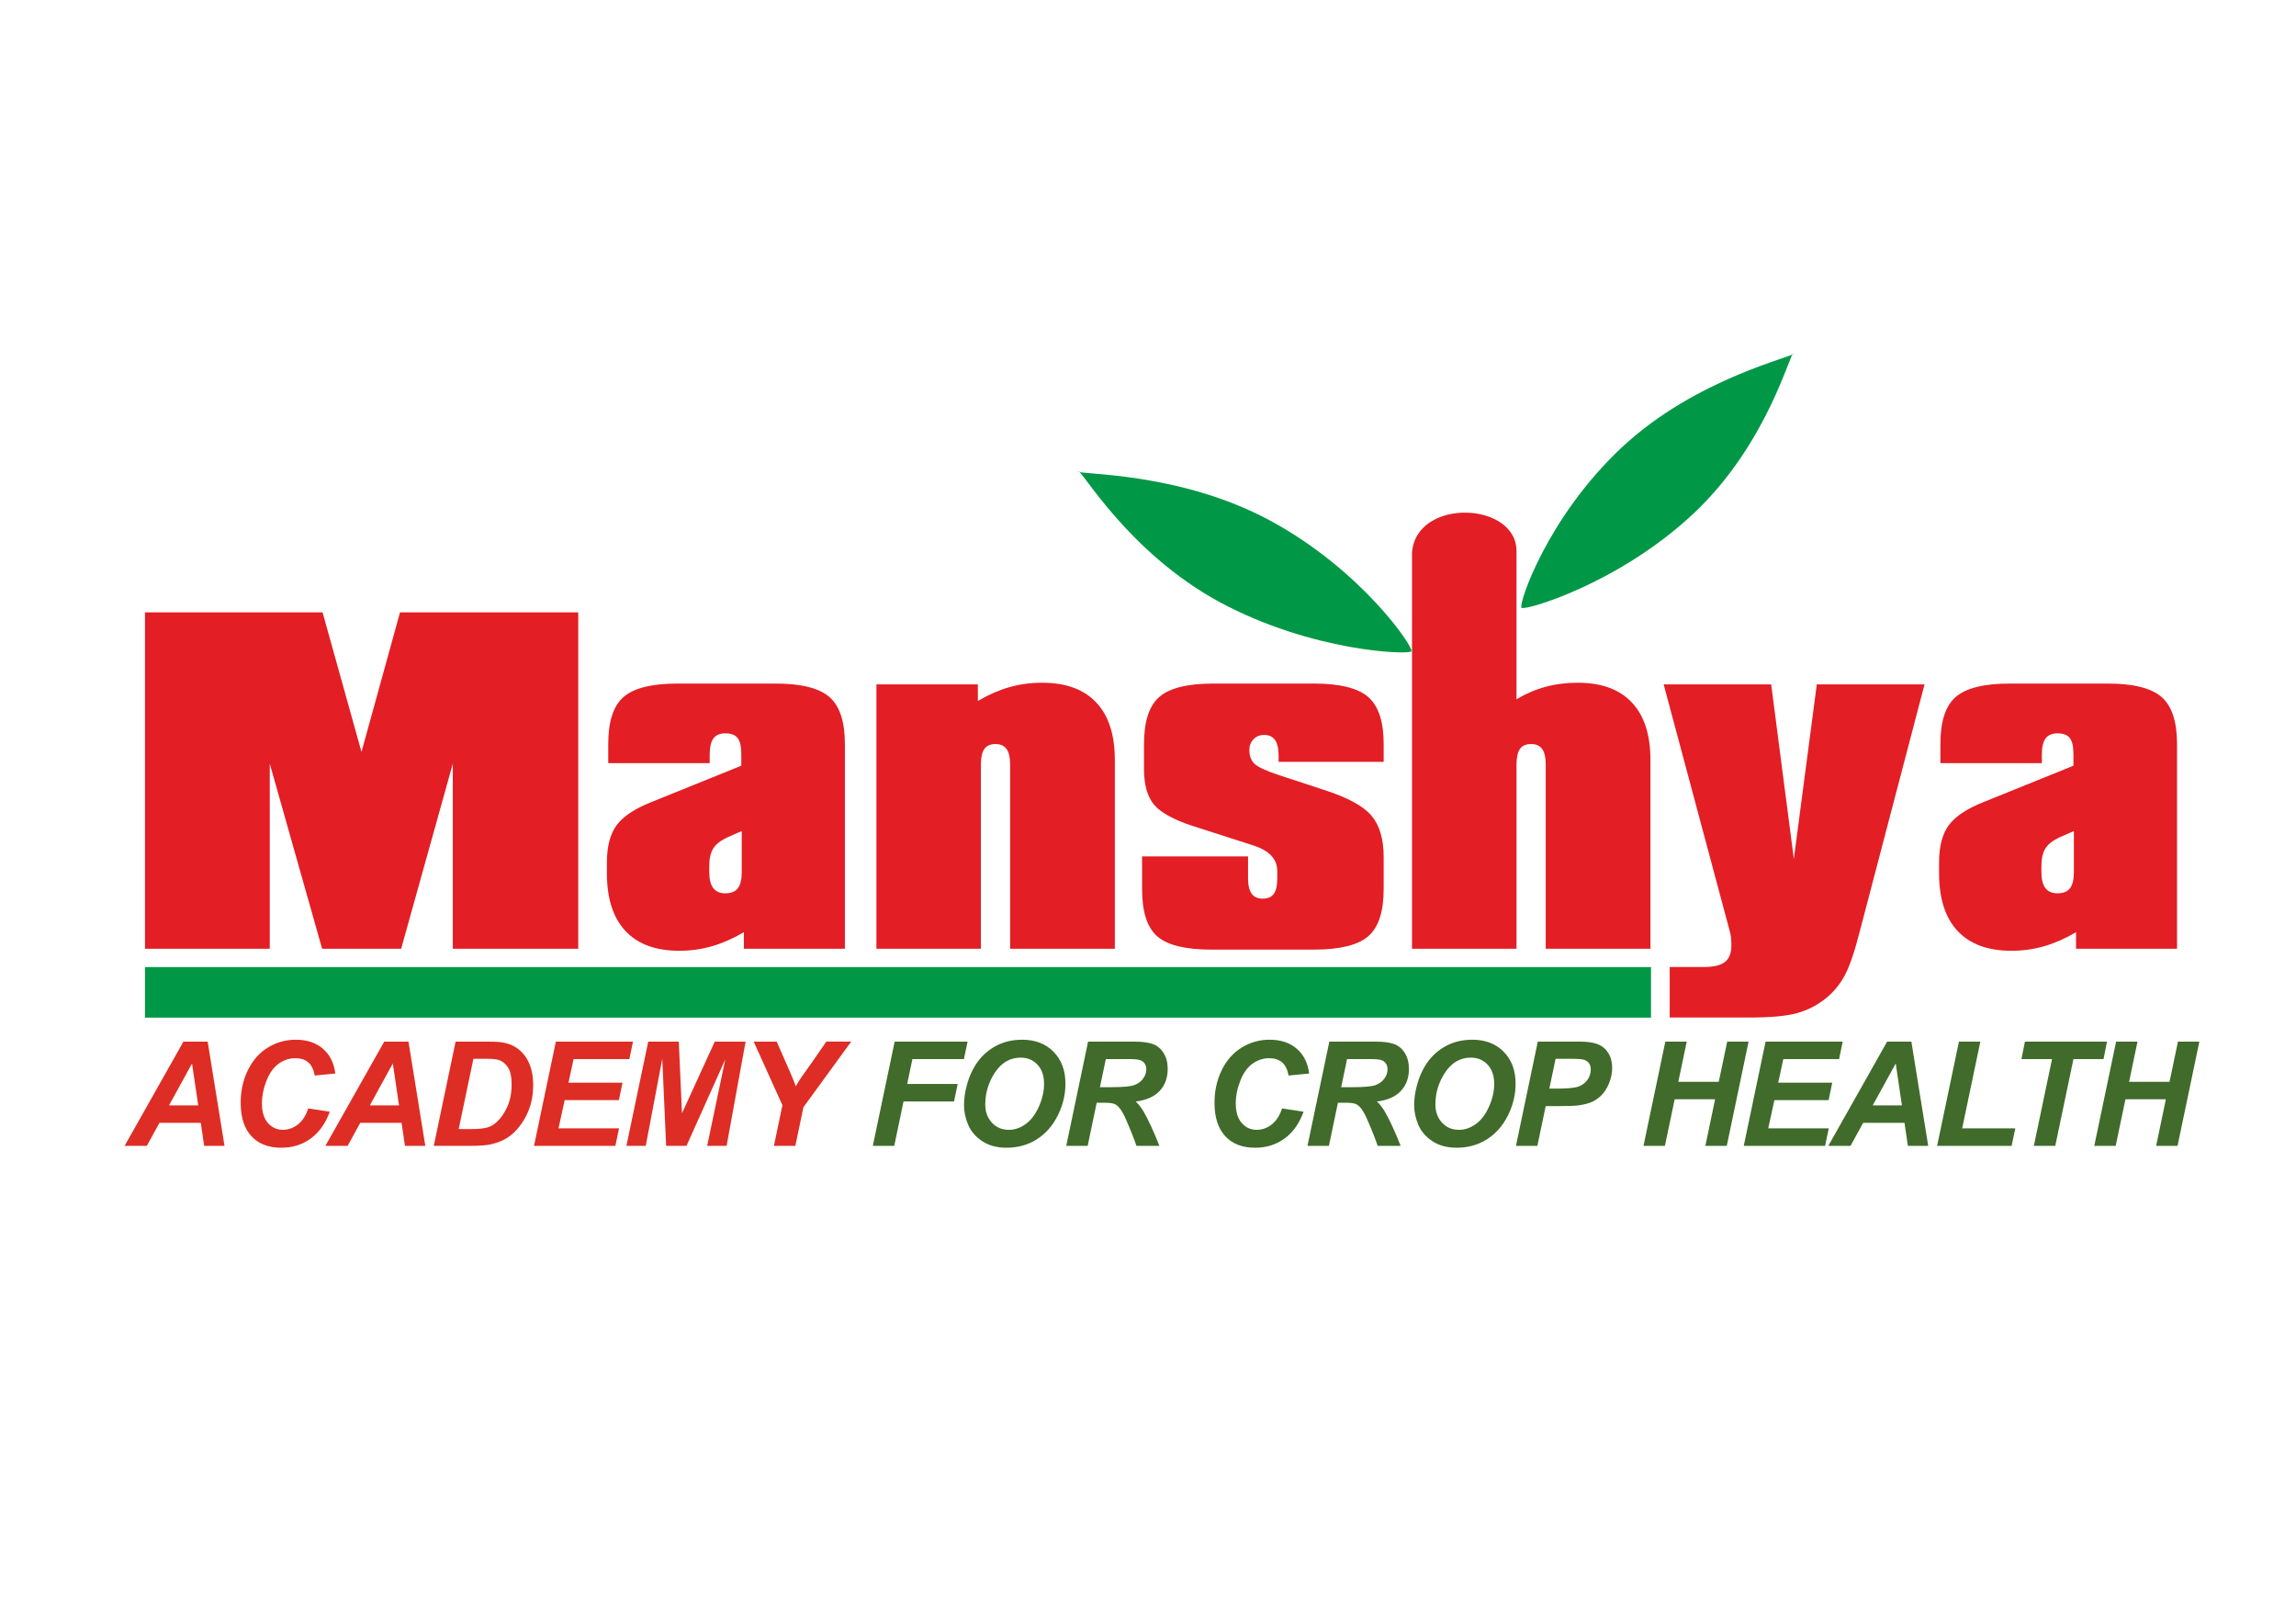 <?xml version="1.0" encoding="UTF-8"?>
<!DOCTYPE svg PUBLIC "-//W3C//DTD SVG 1.1//EN" "http://www.w3.org/Graphics/SVG/1.1/DTD/svg11.dtd">
<!-- Creator: CorelDRAW 2020 (64-Bit) -->
<svg xmlns="http://www.w3.org/2000/svg" xml:space="preserve" width="11.693in" height="8.268in" version="1.1" style="shape-rendering:geometricPrecision; text-rendering:geometricPrecision; image-rendering:optimizeQuality; fill-rule:evenodd; clip-rule:evenodd"
viewBox="0 0 11692.91 8267.72"
 xmlns:xlink="http://www.w3.org/1999/xlink"
 xmlns:xodm="http://www.corel.com/coreldraw/odm/2003">
 <defs>
  <style type="text/css">
   <![CDATA[
    .fil2 {fill:#E31E24}
    .fil0 {fill:#DE2D24}
    .fil1 {fill:#406B2A}
    .fil3 {fill:#009846}
   ]]>
  </style>
 </defs>
 <g id="Layer_x0020_1">
  <g id="_2203383054080">
   <path class="fil0" d="M1022.54 5717.25l-210.5 0 -64.24 117.12 -113.16 0 299.57 -530.7 123.41 0 85.72 530.7 -103.52 0 -17.29 -117.12zm-13.09 -88.94l-31.5 -213.46 -117.11 213.46 148.62 0zm560.22 15.57l109.7 16.68c-21.37,59.43 -53.61,104.87 -96.48,136.26 -42.74,31.5 -93.02,47.19 -150.58,47.19 -64.74,0 -115.39,-19.52 -151.82,-58.68 -36.45,-39.17 -54.74,-95.98 -54.74,-170.47 0,-60.41 12.23,-115.63 36.69,-165.78 24.46,-50.15 58.31,-88.57 101.79,-115.15 43.37,-26.56 90.55,-39.89 141.58,-39.89 57.44,0 103.76,15.44 139.21,46.2 35.46,30.88 56.21,72.76 62.52,126l-104.52 10.14c-5.8,-31 -16.92,-53.37 -33.35,-67.33 -16.42,-13.96 -38.29,-20.88 -65.72,-20.88 -30.02,0 -58.06,9.15 -84.11,27.56 -26.07,18.41 -46.83,47.19 -62.39,86.34 -15.68,39.04 -23.46,78.07 -23.46,117.12 0,42.61 10.12,75.6 30.38,98.82 20.26,23.23 45.59,34.84 75.74,34.84 28.17,0 53.85,-9.14 77.21,-27.54 23.46,-18.29 40.88,-45.46 52.37,-81.41zm475.49 73.37l-210.5 0 -64.25 117.12 -113.16 0 299.57 -530.7 123.42 0 85.72 530.7 -103.52 0 -17.29 -117.12zm-13.09 -88.94l-31.5 -213.46 -117.12 213.46 148.62 0zm177.02 206.06l111.19 -530.7 143.43 0c39.89,0 65.46,0.62 76.59,1.85 21.99,2.09 41.76,6.55 59.04,13.34 17.3,6.8 32.99,16.19 47.19,28.42 14.2,12.23 26.44,26.8 36.69,43.98 10.26,17.16 18.16,36.93 23.72,59.17 5.56,22.37 8.41,46.83 8.41,73.39 0,57.19 -11,107.85 -32.87,152.19 -21.87,44.23 -49.41,79.44 -82.52,105.51 -25.45,20.26 -58.18,35.2 -98.33,44.84 -22.73,5.31 -57.69,8.03 -104.89,8.03l-187.65 0zm126.87 -85.24l55.72 0c40.27,0 69.43,-2.47 87.45,-7.42 18.16,-4.94 34.72,-14.2 49.67,-27.79 21.62,-19.53 39.78,-45.59 54.6,-78.2 14.83,-32.62 22.24,-71.03 22.24,-115.26 0,-37.68 -6.18,-65.96 -18.41,-84.99 -12.23,-18.89 -27.31,-31.5 -45.34,-37.8 -12.59,-4.32 -34.96,-6.54 -67.33,-6.54l-63.61 0 -74.99 358zm383.7 85.24l111.17 -530.7 392.84 0 -18.53 88.94 -284.01 0 -26.06 120.08 275.22 0 -18.53 88.95 -276.09 0 -31.38 143.8 308.21 0 -18.53 88.94 -414.33 0zm776.54 0l-103.78 0 -19.64 -443.36 -84.13 443.36 -98.46 0 111.05 -530.7 155.66 0 16.3 364.8 166.9 -364.8 157.01 0 -96.74 530.7 -98.94 0 92.28 -440.28 -197.53 440.28zm554.3 0l-109.07 0 43.23 -206.8 -146.27 -323.91 117 0 65.84 149.73c15.68,35.95 26.18,61.89 31.5,77.82 8.89,-15.68 19.14,-32.37 31,-49.91l50.03 -70.15 74.49 -107.48 126.74 0 -243.36 334.16 -41.14 196.54z"/>
   <path class="fil1" d="M4445.07 5834.37l111.19 -530.7 371.34 0 -18.53 88.94 -262.51 0 -26.43 126.75 257.07 0 -18.54 88.94 -257.19 0 -47.31 226.07 -109.08 0zm464.37 -208.27c0,-31.38 4.69,-64.49 14.08,-99.33 12.35,-46.7 31.13,-87.09 56.33,-121.43 25.2,-34.34 57.07,-61.4 95.37,-81.41 38.41,-19.89 82.02,-29.89 131.06,-29.89 65.72,0 118.71,20.38 159.11,61.28 40.39,40.88 60.65,94.99 60.65,162.44 0,56.08 -13.09,110.32 -39.4,162.7 -26.31,52.49 -62.14,92.89 -107.24,121.19 -45.09,28.29 -96.1,42.37 -153.18,42.37 -49.42,0 -90.93,-11.24 -124.52,-33.72 -33.48,-22.49 -57.33,-50.29 -71.29,-83.52 -13.94,-33.23 -20.99,-66.83 -20.99,-100.67zm108.21 -2.11c0,36.57 11.12,67.21 33.23,91.79 22.23,24.7 51.38,37.06 87.59,37.06 29.39,0 57.68,-9.76 84.74,-29.15 27.18,-19.52 49.54,-49.04 67.33,-88.57 17.66,-39.65 26.56,-78.07 26.56,-115.63 0,-41.88 -11.24,-74.74 -33.6,-98.57 -22.48,-23.85 -51.02,-35.7 -85.74,-35.7 -53.23,0 -96.6,24.95 -130.07,74.74 -33.35,49.91 -50.03,104.51 -50.03,164.05zm521.57 210.38l-109.09 0 111.19 -530.7 235.45 0c40.53,0 72.02,4.2 94.63,12.48 22.49,8.41 40.65,23.59 54.6,45.83 13.84,22.24 20.76,49.04 20.76,80.67 0,45.22 -13.46,82.4 -40.52,111.69 -26.94,29.39 -67.82,47.56 -122.55,54.48 13.96,12.59 27.06,29.15 39.41,49.65 24.34,41.52 51.52,100.2 81.41,175.92l-117.11 0c-9.38,-29.89 -27.91,-76.46 -55.46,-139.83 -14.95,-34.22 -30.88,-57.33 -47.8,-69.06 -10.38,-7.04 -28.54,-10.5 -54.35,-10.5l-44.6 0 -45.95 219.39zm62.5 -298.71l57.94 0c58.68,0 97.59,-3.44 116.74,-10.5 19.27,-7.04 34.22,-18.03 45.08,-33.1 10.88,-14.94 16.31,-30.76 16.31,-47.19 0,-19.39 -7.78,-33.85 -23.47,-43.61 -9.64,-5.8 -30.52,-8.65 -62.63,-8.65l-120.08 0 -29.89 143.05zm927.37 108.22l109.7 16.68c-21.37,59.43 -53.61,104.87 -96.48,136.26 -42.73,31.5 -93.02,47.19 -150.58,47.19 -64.74,0 -115.39,-19.52 -151.82,-58.68 -36.45,-39.17 -54.74,-95.98 -54.74,-170.47 0,-60.41 12.23,-115.63 36.69,-165.78 24.46,-50.15 58.31,-88.57 101.79,-115.15 43.37,-26.56 90.55,-39.89 141.58,-39.89 57.44,0 103.76,15.44 139.21,46.2 35.46,30.88 56.21,72.76 62.52,126l-104.52 10.14c-5.8,-31 -16.92,-53.37 -33.35,-67.33 -16.42,-13.96 -38.29,-20.88 -65.72,-20.88 -30.02,0 -58.06,9.15 -84.12,27.56 -26.07,18.41 -46.83,47.19 -62.39,86.34 -15.68,39.04 -23.46,78.07 -23.46,117.12 0,42.61 10.13,75.6 30.38,98.82 20.26,23.23 45.59,34.84 75.74,34.84 28.17,0 53.85,-9.14 77.21,-27.54 23.46,-18.29 40.88,-45.46 52.37,-81.41zm238.68 190.49l-109.09 0 111.19 -530.7 235.45 0c40.53,0 72.02,4.2 94.63,12.48 22.49,8.41 40.65,23.59 54.6,45.83 13.84,22.24 20.76,49.04 20.76,80.67 0,45.22 -13.46,82.4 -40.52,111.69 -26.93,29.39 -67.81,47.56 -122.55,54.48 13.96,12.59 27.06,29.15 39.41,49.65 24.34,41.52 51.52,100.2 81.41,175.92l-117.12 0c-9.38,-29.89 -27.91,-76.46 -55.46,-139.83 -14.94,-34.22 -30.88,-57.33 -47.8,-69.06 -10.38,-7.04 -28.54,-10.5 -54.36,-10.5l-44.59 0 -45.95 219.39zm62.51 -298.71l57.94 0c58.68,0 97.59,-3.44 116.74,-10.5 19.27,-7.04 34.22,-18.03 45.09,-33.1 10.88,-14.94 16.31,-30.76 16.31,-47.19 0,-19.39 -7.78,-33.85 -23.47,-43.61 -9.64,-5.8 -30.52,-8.65 -62.63,-8.65l-120.07 0 -29.89 143.05zm371.59 90.44c0,-31.38 4.69,-64.49 14.08,-99.33 12.35,-46.7 31.13,-87.09 56.33,-121.43 25.2,-34.34 57.07,-61.4 95.37,-81.41 38.41,-19.89 82.02,-29.89 131.06,-29.89 65.72,0 118.71,20.38 159.11,61.28 40.39,40.88 60.65,94.99 60.65,162.44 0,56.08 -13.09,110.32 -39.4,162.7 -26.31,52.49 -62.14,92.89 -107.24,121.19 -45.09,28.29 -96.1,42.37 -153.18,42.37 -49.42,0 -90.93,-11.24 -124.52,-33.72 -33.47,-22.49 -57.33,-50.29 -71.29,-83.52 -13.95,-33.23 -20.99,-66.83 -20.99,-100.67zm108.21 -2.11c0,36.57 11.12,67.21 33.23,91.79 22.23,24.7 51.38,37.06 87.59,37.06 29.39,0 57.68,-9.76 84.74,-29.15 27.18,-19.52 49.54,-49.04 67.33,-88.57 17.66,-39.65 26.56,-78.07 26.56,-115.63 0,-41.88 -11.24,-74.74 -33.6,-98.57 -22.49,-23.85 -51.02,-35.7 -85.74,-35.7 -53.23,0 -96.6,24.95 -130.07,74.74 -33.35,49.91 -50.03,104.51 -50.03,164.05zm519.33 210.38l-109.07 0 111.17 -530.7 215.33 0c38.42,0 68.68,4.57 90.93,13.58 22.35,9.03 40.02,23.98 52.99,44.85 12.98,20.87 19.52,45.83 19.52,74.74 0,26.8 -5.19,52.87 -15.57,78.2 -10.37,25.45 -23.1,45.7 -38.17,60.9 -15.07,15.2 -31.26,26.69 -48.68,34.59 -17.28,7.78 -40.64,13.7 -70.17,17.91 -17.04,2.35 -49.17,3.58 -96.1,3.58l-69.8 0 -42.37 202.35zm60.9 -291.29l33.61 0c57.56,0 95.98,-3.58 115.25,-10.74 19.27,-7.18 34.46,-18.67 45.59,-34.48 11,-15.81 16.56,-33.23 16.56,-52.13 0,-12.73 -2.84,-23.1 -8.53,-31.26 -5.68,-8.15 -13.58,-14.08 -23.84,-17.78 -10.26,-3.7 -33.11,-5.56 -68.56,-5.56l-78.19 0 -31.88 151.94zm844.24 54.11l-205.93 0 -49.65 237.18 -109.09 0 111.19 -530.7 108.96 0 -42.86 204.57 206.04 0 42.87 -204.57 108.96 0 -111.06 530.7 -109.08 0 49.65 -237.18zm145.9 237.18l111.17 -530.7 392.84 0 -18.53 88.94 -284.01 0 -26.06 120.08 275.22 0 -18.53 88.95 -276.09 0 -31.38 143.8 308.21 0 -18.53 88.94 -414.33 0zm818.55 -117.12l-210.5 0 -64.25 117.12 -113.16 0 299.58 -530.7 123.41 0 85.72 530.7 -103.52 0 -17.28 -117.12zm-13.1 -88.94l-31.5 -213.46 -117.12 213.46 148.62 0zm179.24 206.06l111.19 -530.7 108.96 0 -92.52 441.76 270.41 0 -18.53 88.94 -379.5 0zm601.74 0l-109.07 0 92.52 -441.76 -155.78 0 17.8 -88.94 418.04 0 -17.79 88.94 -153.19 0 -92.52 441.76zm563.31 -237.18l-205.93 0 -49.65 237.18 -109.09 0 111.19 -530.7 108.95 0 -42.85 204.57 206.04 0 42.87 -204.57 108.96 0 -111.06 530.7 -109.07 0 49.65 -237.18z"/>
  </g>
  <g id="_2203383053504">
   <path class="fil2" d="M1640.47 4830.89l-266.63 -942.51 0 942.51 -635.44 0 0 -1712.8 904.35 0 198.16 710.51 196.26 -710.51 907.75 0 0 1712.8 -638.9 0 0 -942.51 -263.17 942.51 -402.39 0zm2136.98 -390.57l0 -208.87 -72.94 31.98c-33.87,15.88 -57.49,34.14 -71.48,55.6 -13.88,21.04 -21.07,51.68 -21.07,91.76l0 29.53c0,36.56 6.86,63.63 20.32,81.54 13.59,17.97 34.27,26.72 61.35,26.72 29.3,0 50.76,-8.43 63.9,-25.64 13.2,-17.22 19.93,-44.66 19.93,-82.61zm-2.22 -541.43l0 -57.66c0,-39.72 -6.04,-67.81 -18.85,-83.66 -12.35,-15.84 -33.45,-23.58 -62.76,-23.58 -27.08,0 -47.37,8.46 -60.17,25.67 -12.8,17.19 -19.17,44.3 -19.17,81.57l0 44.33 -516.66 0 0 -97.09c0,-114.6 25.9,-194.76 78.53,-240.07 52.69,-45.37 144.48,-67.91 276.07,-67.91l497.09 0c130.47,0 222.24,22.9 274.86,68.57 52.3,45.77 78.59,125.54 78.59,239.42l0 1042.41 -514.41 0 0 -84.35c-54.16,31.92 -108.33,55.89 -162.06,71.38 -53.38,15.45 -109.4,23.16 -167.32,23.16 -119.95,0 -210.96,-33.71 -273.78,-100.88 -62.79,-67.16 -94.41,-165.23 -94.41,-293.55l0 -54.52c0,-82.29 16.56,-145.89 49.69,-190.55 33.09,-44.65 91.73,-83.66 176.33,-117.41l458.42 -185.29zm688.13 931.99l0 -1346.08 516.63 0 0 84.31c53.77,-31.62 106.82,-54.85 159.06,-69.94 52.69,-15.13 108.68,-22.87 168.1,-22.87 120.7,0 212.44,33.42 275.65,100.58 63.15,66.77 94.77,164.15 94.77,292.11l0 961.88 -533.22 0 0 -938.26c0,-35.9 -6.04,-61.94 -18.03,-78.83 -12.41,-16.85 -30.87,-25.31 -56.02,-25.31 -26.33,0 -45.51,8.1 -57.17,24.66 -11.63,16.53 -17.7,42.89 -17.7,79.48l0 938.26 -532.05 0zm2583.28 -303.74c0,114.6 -26.3,194.76 -78.6,240.14 -52.63,45.34 -144.75,67.85 -276.04,67.85l-523.39 0c-130.5,0 -222.23,-22.15 -274.11,-66.81 -52.23,-44.65 -78.2,-125.21 -78.2,-241.18l0 -166.63 539.63 0 0 112.11c0,35.18 6.33,60.86 18.39,77.75 12.06,16.85 30.41,25.28 55.63,25.28 26.36,0 45.5,-8.1 57.17,-24.24 11.66,-16.17 17.64,-42.24 17.64,-78.79l0 -35.83c0,-31.62 -10.13,-58.38 -30.45,-79.81 -19.93,-21.82 -51.52,-39.43 -94.02,-53.05l-308.67 -99.18c-95.94,-31.62 -160.98,-67.49 -194.73,-107.9 -33.91,-40.8 -50.8,-101.3 -50.8,-181.43l0 -126.94c0,-114.6 25.91,-194.76 78.21,-240.07 52.2,-45.37 144,-67.91 275.61,-67.91l512.09 0c131.29,0 223.41,22.9 276.04,68.57 52.3,45.77 78.6,125.54 78.6,239.42l0 90.72 -535.09 0 0 -33.03c0,-35.48 -6.41,-61.87 -18.46,-78.79 -12.02,-16.83 -30.45,-25.32 -55.6,-25.32 -21.85,0 -39.85,7.45 -53.77,21.85 -13.95,14.41 -21.07,32.31 -21.07,54.49 0,29.53 8.26,52.69 25.22,69.61 16.86,16.86 57.53,35.8 121.43,57.3l232.39 76.31c119.59,38.28 200.41,81.93 242.13,130.76 41.78,48.87 62.82,119.53 62.82,212.34l0 162.42zm144.39 303.74l0 -2015.76c18.49,-283.58 543.42,-262.61 532.08,0l0 745.56c46.29,-28.09 95.16,-49.2 146.71,-63.24 51.52,-14.11 106.43,-21.14 165.03,-21.14 120.7,0 212.5,33.42 275.61,100.58 63.18,66.77 94.77,164.15 94.77,292.11l0 961.88 -533.22 0 0 -938.26c0,-35.9 -5.95,-61.94 -18,-78.83 -12.41,-16.85 -30.84,-25.31 -56.09,-25.31 -26.26,0 -45.44,8.1 -57.1,24.66 -11.66,16.53 -17.7,42.89 -17.7,79.48l0 938.26 -532.08 0zm2282.94 -98.79c-27.86,110.39 -54.22,188.43 -78.99,234.19 -24.46,45.67 -56.45,84.35 -95.19,115.97 -43.94,35.51 -93.23,61.19 -147.79,76.31 -54.13,15.09 -136.45,22.51 -246.6,22.51l-402 0 0 -257.35 174.08 0c49.62,0 85.75,-8.46 107.22,-25.68 21.76,-17.25 32.67,-45.01 32.67,-83.66 0,-16.2 -0.69,-30.97 -2.22,-43.65 -1.5,-12.64 -3.76,-23.52 -6.76,-32.31l-335.78 -1253.63 547.47 0 115.48 888.67 116.95 -888.67 548.61 0 -327.13 1247.29zm1087.81 -291.78l0 -208.87 -72.94 31.98c-33.84,15.88 -57.53,34.14 -71.44,55.6 -13.91,21.04 -21.04,51.68 -21.04,91.76l0 29.53c0,36.56 6.76,63.63 20.25,81.54 13.56,17.97 34.27,26.72 61.32,26.72 29.33,0 50.76,-8.43 63.93,-25.64 13.17,-17.22 19.93,-44.66 19.93,-82.61zm-2.22 -541.43l0 -57.66c0,-39.72 -6.07,-67.81 -18.81,-83.66 -12.41,-15.84 -33.48,-23.58 -62.82,-23.58 -27.05,0 -47.37,8.46 -60.17,25.67 -12.81,17.19 -19.18,44.3 -19.18,81.57l0 44.33 -516.63 0 0 -97.09c0,-114.6 25.91,-194.76 78.56,-240.07 52.66,-45.37 144.42,-67.91 276.04,-67.91l497.09 0c130.44,0 222.23,22.9 274.86,68.57 52.26,45.77 78.56,125.54 78.56,239.42l0 1042.41 -514.38 0 0 -84.35c-54.19,31.92 -108.32,55.89 -162.06,71.38 -53.38,15.45 -109.44,23.16 -167.35,23.16 -119.92,0 -210.96,-33.71 -273.75,-100.88 -62.76,-67.16 -94.34,-165.23 -94.34,-293.55l0 -54.52c0,-82.29 16.5,-145.89 49.62,-190.55 33.06,-44.65 91.73,-83.66 176.37,-117.41l458.39 -185.29z"/>
   <polygon class="fil3" points="8408.17,4924.16 738.34,4924.16 738.34,5181.57 8408.17,5181.57 "/>
   <path class="fil3" d="M5491.92 2400.37c-10.94,17.77 509.21,-2.06 976.26,250.13 467.07,252.13 732.17,645.44 719.85,665.43 -12.38,19.96 -509.22,1.99 -976.29,-250.1 -467.07,-252.16 -708.81,-683.23 -719.82,-665.46z"/>
   <path class="fil3" d="M9133.61 1799.94c-15.58,-14.5 -129.76,460.38 -511.11,816.94 -381.42,356.56 -856.37,494.16 -873.78,477.79 -17.51,-16.24 129.72,-460.31 511.07,-816.91 381.36,-356.59 889.3,-463.32 873.81,-477.82z"/>
  </g>
 </g>
</svg>
